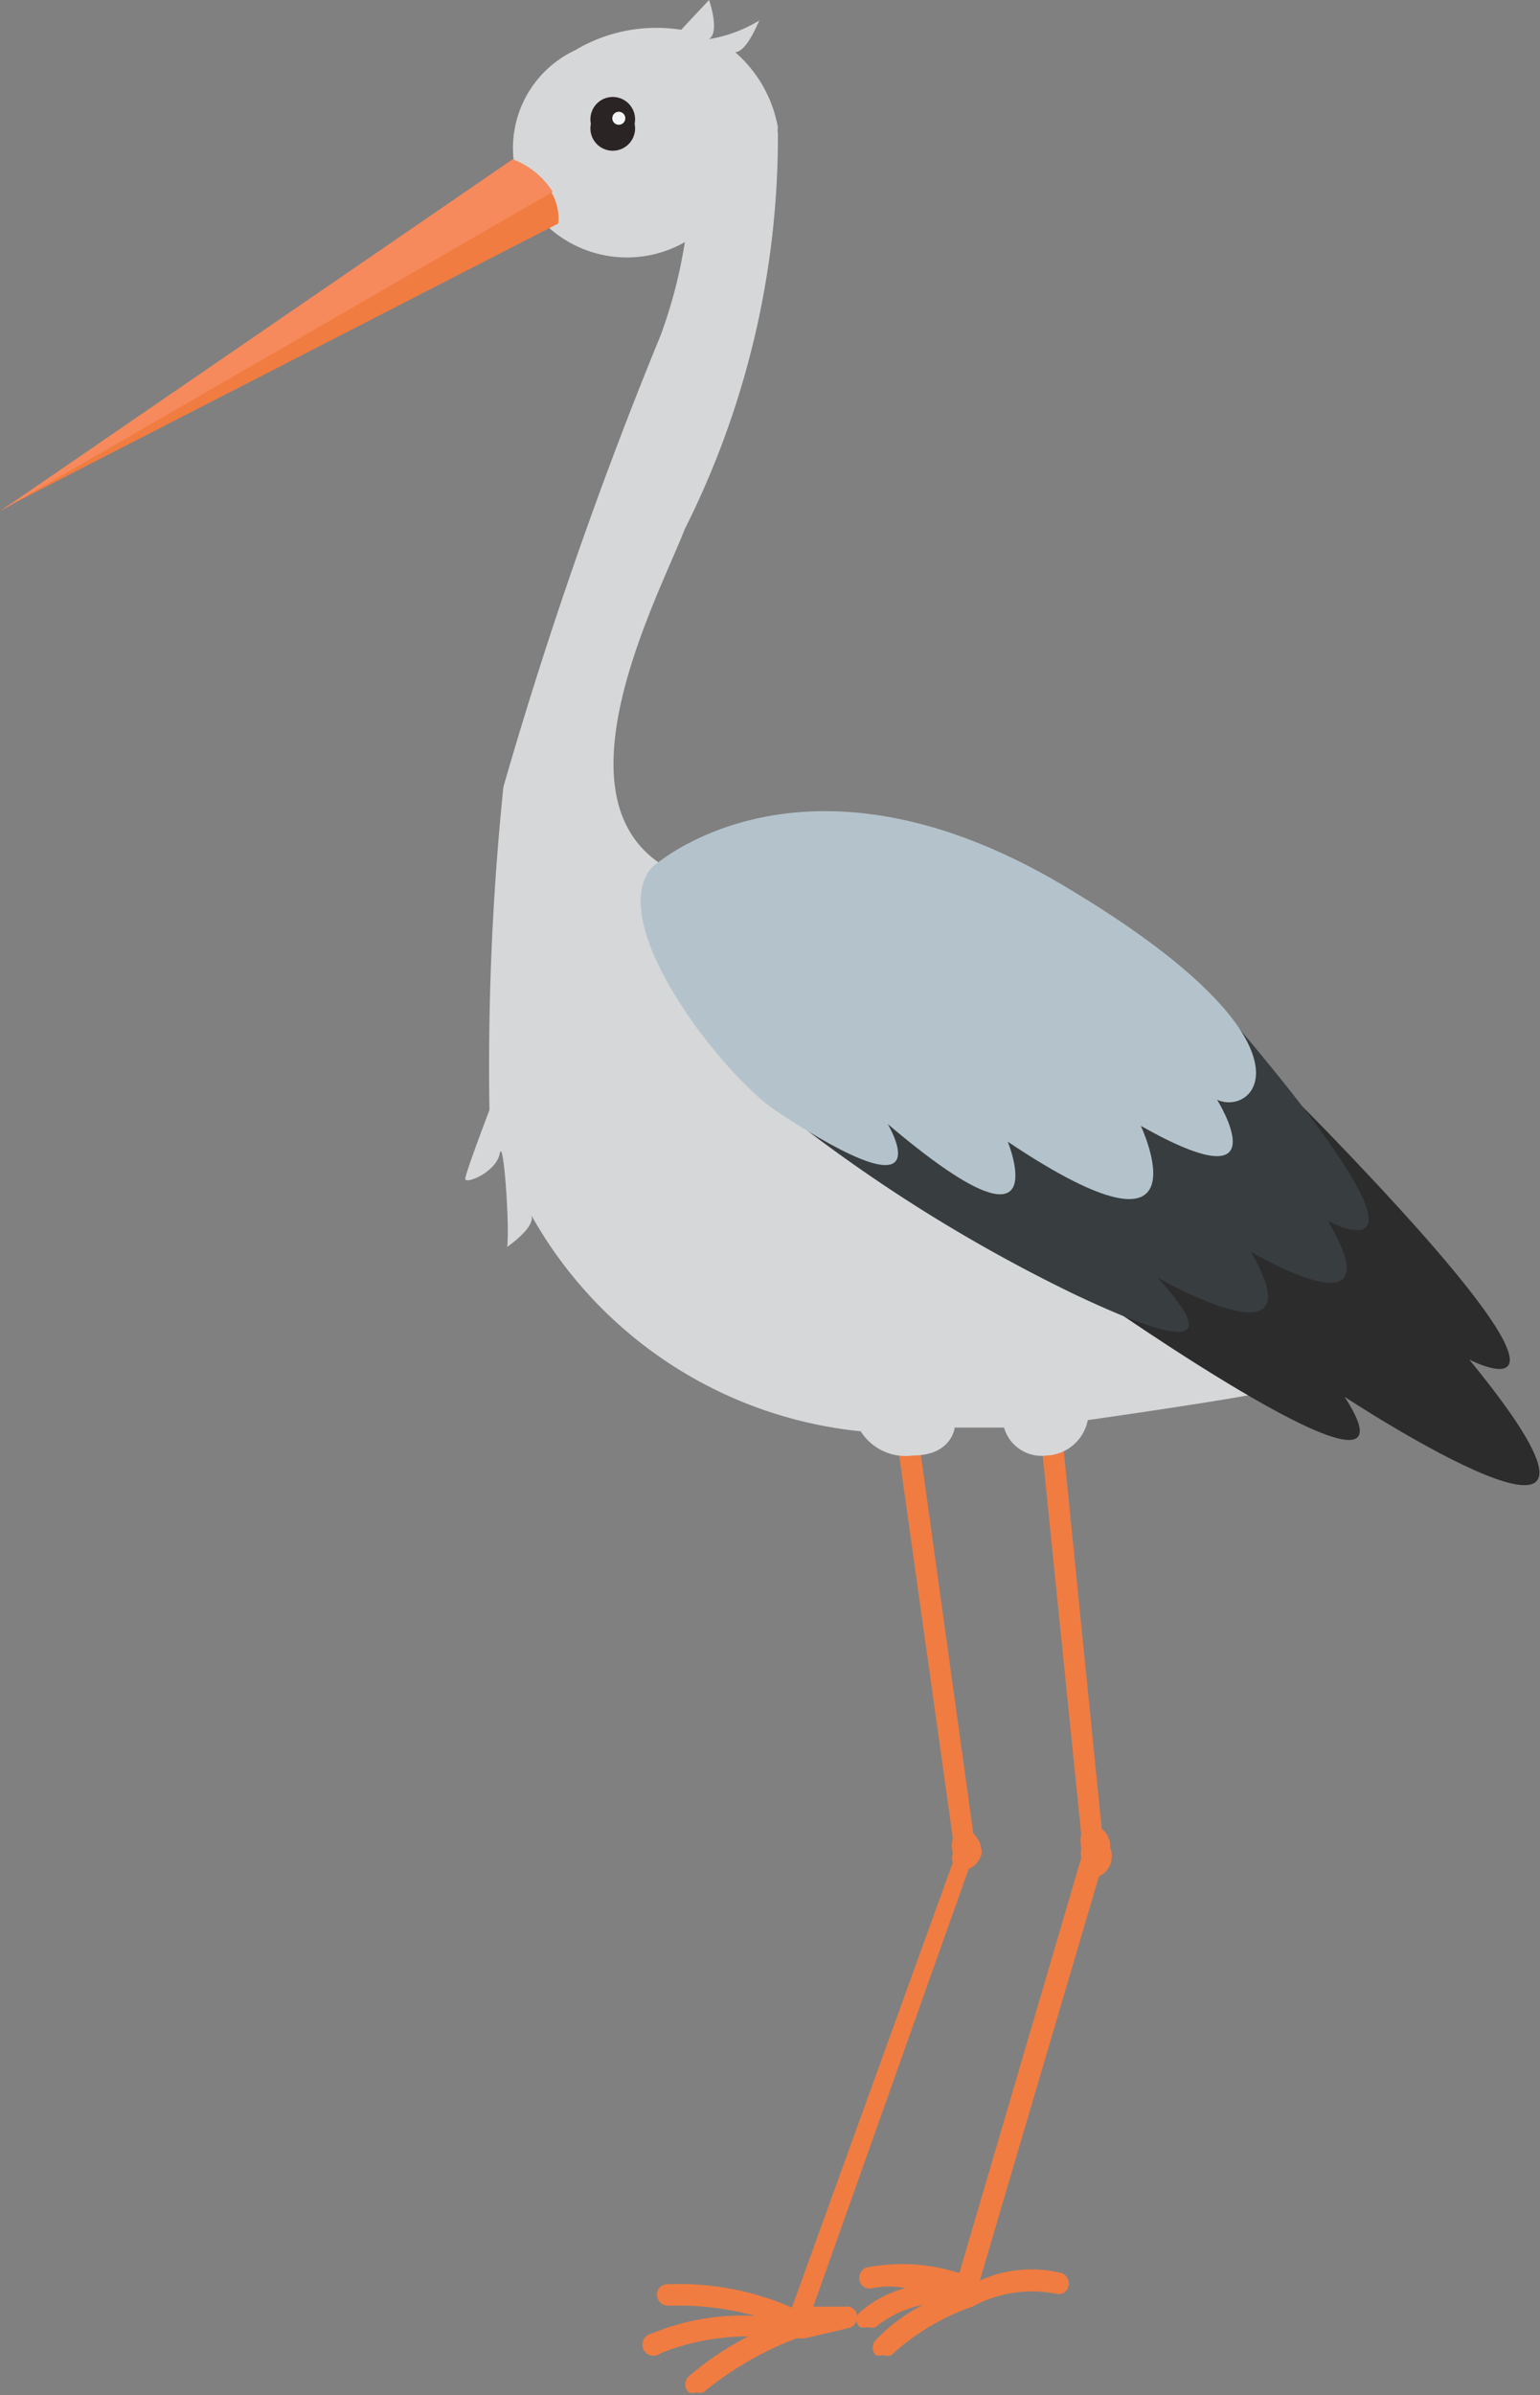 <svg xmlns="http://www.w3.org/2000/svg" viewBox="0 0 16.55 25.72"><rect x="0" y="0" width="16.55" height="25.72" fill="#808080" stroke="none"/><defs><style>.cls-1{fill:#f07c41;}.cls-2{fill:#d6d7d8;}.cls-3{fill:#2b2424;}.cls-4{fill:#2d2c2c;}.cls-5{fill:#383d40;}.cls-6{fill:#b4c3cb;}.cls-7{fill:#f68a5c;}.cls-8{fill:#f2f3f4;}</style></defs><g id="Layer_2" data-name="Layer 2"><g id="Layer_2-2" data-name="Layer 2"><path class="cls-1" d="M11.93,19.84a.23.23,0,0,0-.09-.2l-.43-4.28a.12.12,0,0,0-.13-.1.11.11,0,0,0-.1.12l.44,4.32a.33.33,0,0,0,0,.14.36.36,0,0,0,0,.11l-1.31,4.46a2,2,0,0,0-1-.06.12.12,0,0,0-.07.15.11.11,0,0,0,.14.07,1,1,0,0,1,.35,0,1.24,1.24,0,0,0-.49.26.11.11,0,0,0,0,.16.18.18,0,0,0,.09,0,.13.13,0,0,0,.08,0,1.16,1.16,0,0,1,.51-.24,1.89,1.89,0,0,0-.51.38.12.12,0,0,0,0,.16.13.13,0,0,0,.08,0,.12.12,0,0,0,.09,0,2.49,2.49,0,0,1,.87-.52l0,0h0a1.34,1.34,0,0,1,.89-.14.11.11,0,0,0,.14-.07.12.12,0,0,0-.07-.15,1.34,1.34,0,0,0-.88.08l1.28-4.34A.24.24,0,0,0,11.93,19.84Z"/><path class="cls-1" d="M10.55,19.9a.28.28,0,0,0-.09-.21l-.6-4.33a.11.11,0,0,0-.13-.1.11.11,0,0,0-.1.13l.61,4.35a.29.29,0,0,0,0,.16.16.16,0,0,0,0,.1L8.51,24.78a3,3,0,0,0-1.33-.25.11.11,0,0,0-.12.11.12.12,0,0,0,.12.12h0a3.13,3.13,0,0,1,.94.11A2.54,2.54,0,0,0,7,25.06a.12.12,0,1,0,.1.21,2.52,2.52,0,0,1,.94-.18,3.26,3.26,0,0,0-.64.43.12.12,0,0,0,0,.17.14.14,0,0,0,.09,0,.11.11,0,0,0,.07,0,3.56,3.56,0,0,1,1-.58l.09,0L9.12,25a.12.12,0,0,0,.09-.14.11.11,0,0,0-.13-.09l-.34,0,1.67-4.7A.24.24,0,0,0,10.55,19.9Z"/><path class="cls-2" d="M8.54,9.55C5.3,9.72,7,6.6,7.36,5.68a9.39,9.39,0,0,0,1-4.25.13.13,0,0,1,0-.06h0A1.39,1.39,0,0,0,7.9.56c.11,0,.22-.25.26-.34a1.51,1.51,0,0,1-.54.2c.12-.08,0-.42,0-.42s-.3.32-.3.32A1.7,1.7,0,0,0,6.18.54a1.16,1.16,0,0,0-.5,1.65,1.26,1.26,0,0,0,1.68.41,5.24,5.24,0,0,1-.26,1A47.11,47.11,0,0,0,5.41,8.45a29.31,29.31,0,0,0-.15,3.47S5,12.6,5,12.66s.33-.07.37-.27.11.79.08,1c0,0,.31-.21.26-.34a4.58,4.58,0,0,0,3.54,2.32.57.57,0,0,0,.56.26c.42,0,.45-.3.45-.3h.53a.42.42,0,0,0,.46.3.47.47,0,0,0,.44-.38s1.62-.23,1.94-.31a9.51,9.51,0,0,0,1.47-1.16S11.78,9.38,8.54,9.55Z"/><path class="cls-2" d="M8.16.22s0,0,0,0A.1.1,0,0,1,8.16.22Z"/><path class="cls-3" d="M6.82,1.33a.24.24,0,1,0-.47,0,.24.24,0,1,0,.47,0Z"/><path class="cls-1" d="M0,5.48,6,2.4A.55.55,0,0,0,5.88,2Z"/><path class="cls-4" d="M11.75,13.91s3.67,2.58,2.7,1.09c0,0,3.62,2.38,1.34-.4,0,0,1.67.86-1.53-2.45S9.1,9,8.37,9.77,11.75,13.91,11.75,13.91Z"/><path class="cls-5" d="M8.57,12.06a17,17,0,0,0,3,1.85c1,.47,1.63.64.87-.19,0,0,1.75,1,1-.28,0,0,1.58.94.83-.33,0,0,1.48.8-1-2.12,0,0-4.37-3.35-6.08-1.51C6.68,10.08,7.87,11.3,8.57,12.06Z"/><path class="cls-6" d="M7,9.32s1.6-1.49,4.43.19,2.07,2.49,1.65,2.3c0,0,.72,1.15-.82.28,0,0,.78,1.65-1.43.17,0,0,.57,1.39-1.29-.19,0,0,.65,1.08-1.2-.14C7.75,11.53,6.5,9.92,7,9.32Z"/><path class="cls-7" d="M0,5.49,5.51,1.71a.87.87,0,0,1,.43.35Z"/><circle class="cls-8" cx="6.65" cy="1.27" r="0.07"/></g></g></svg>